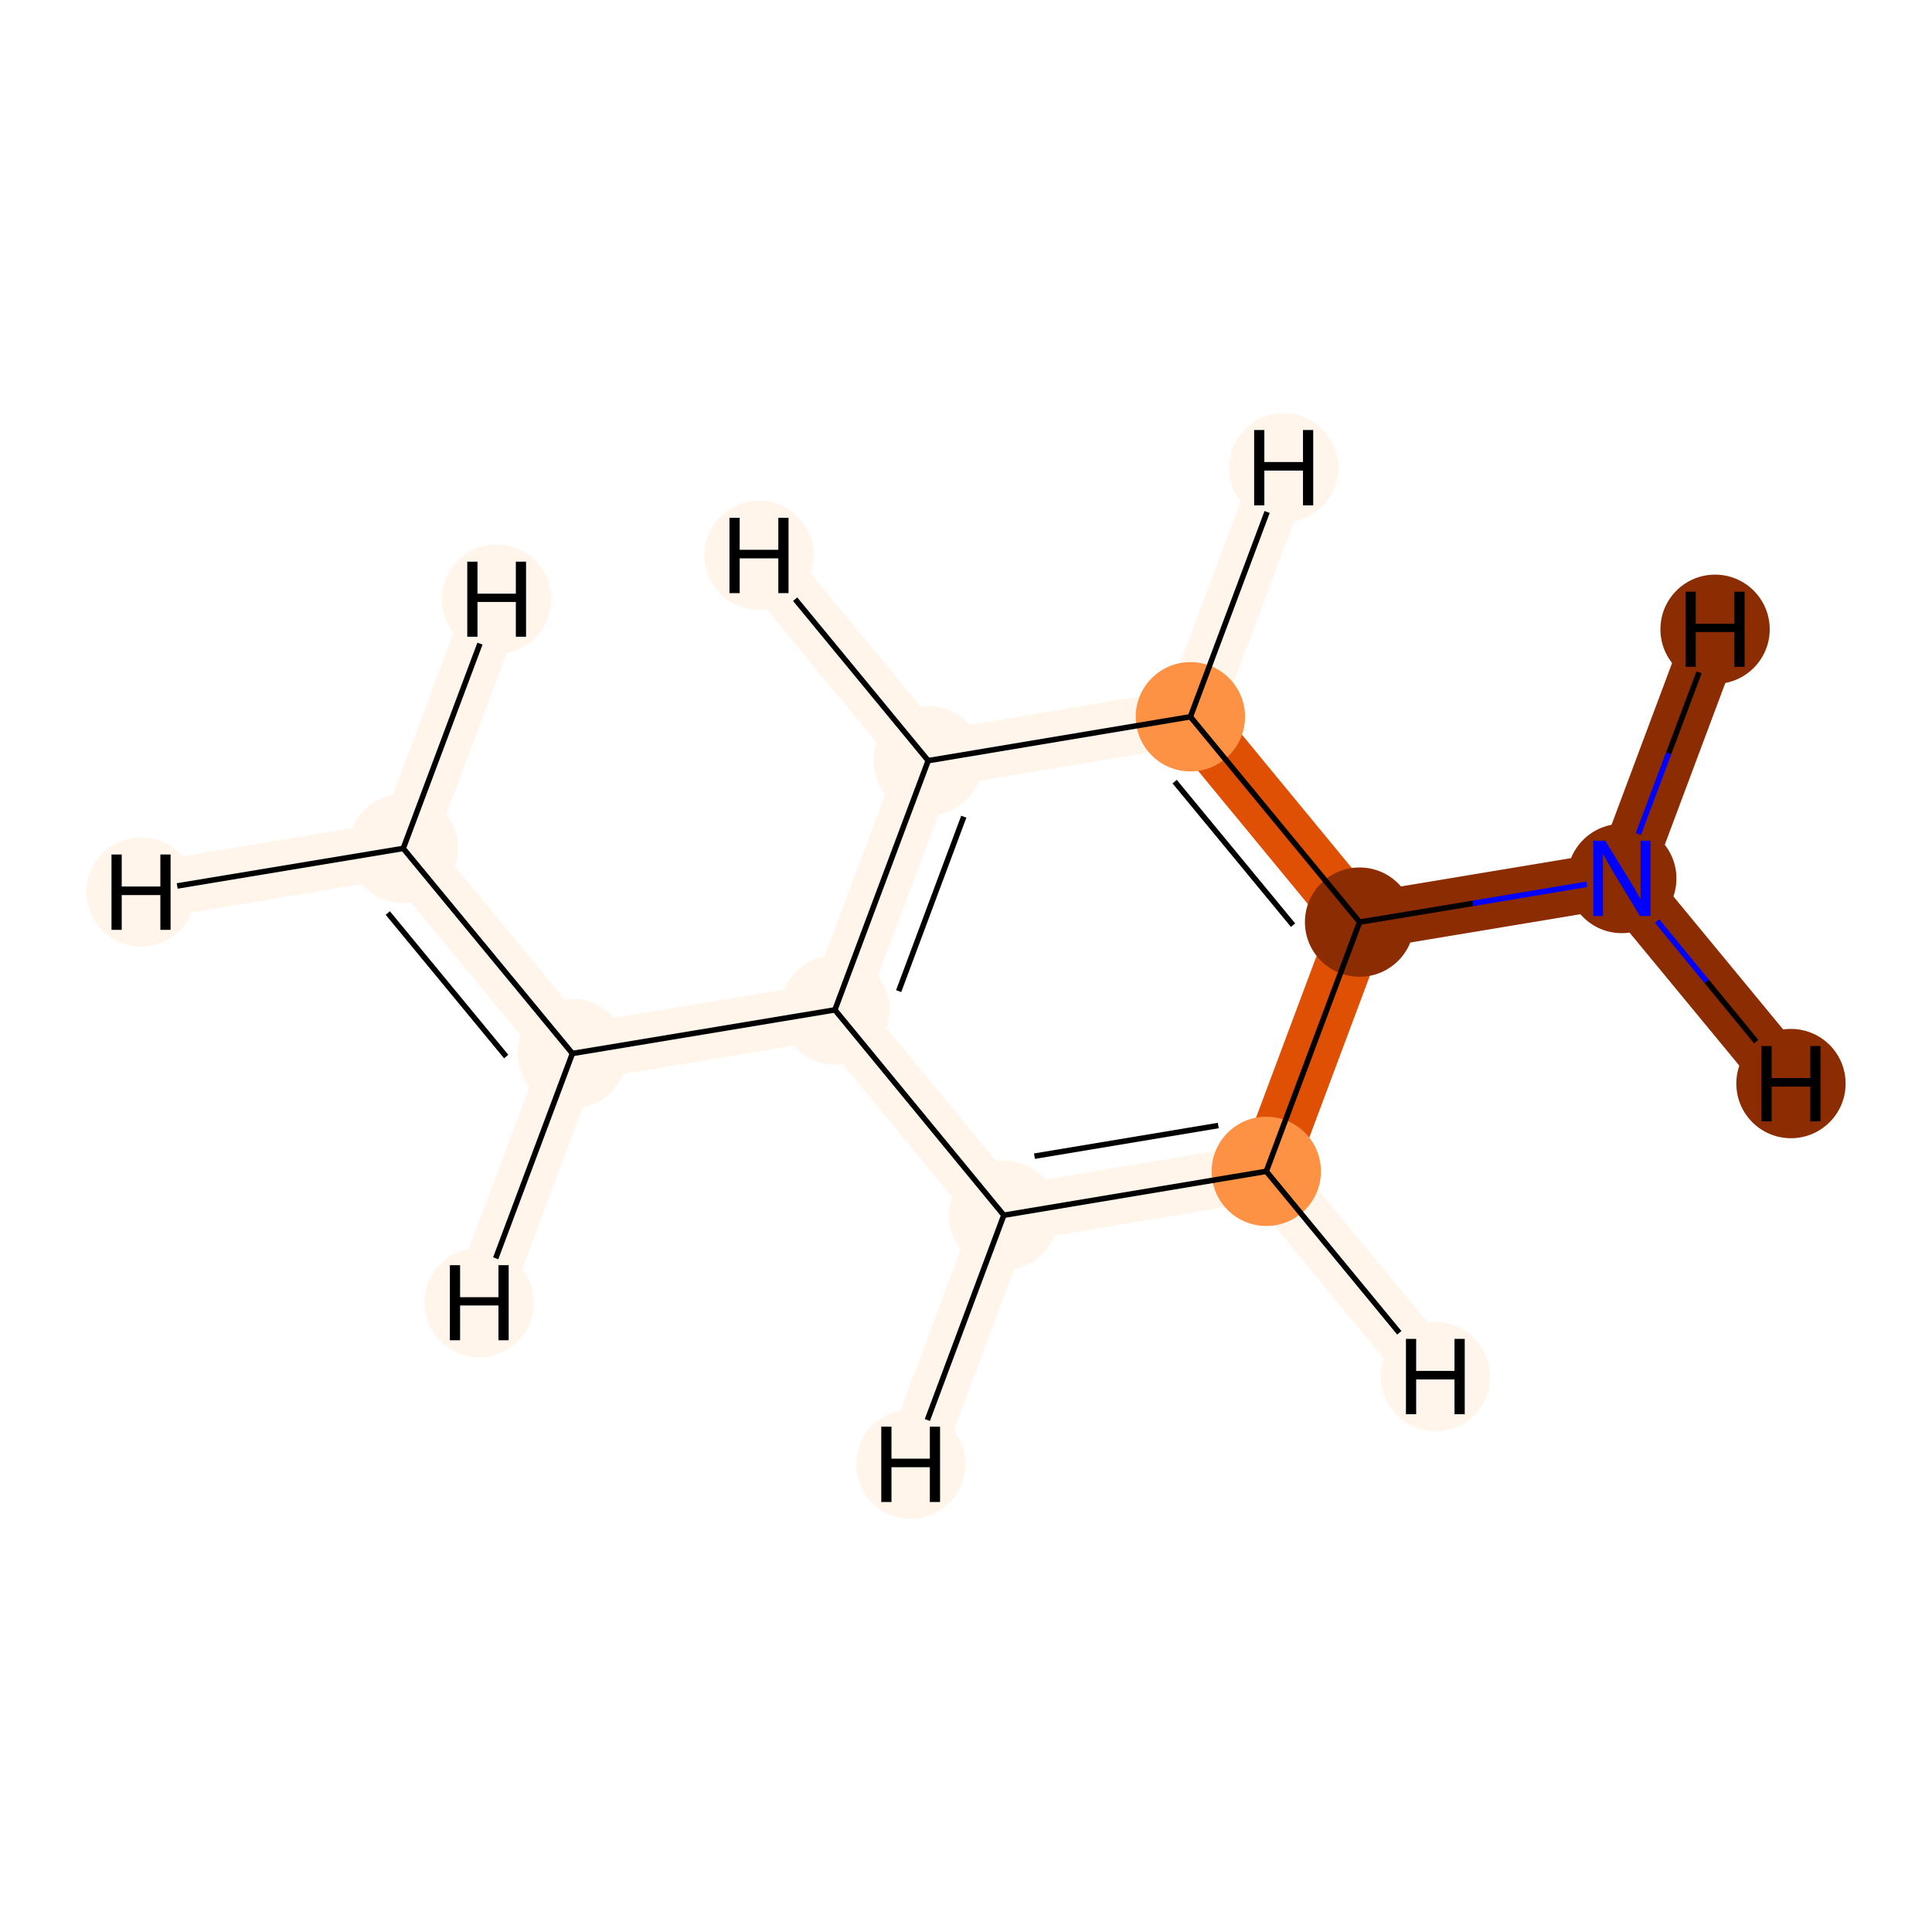 <?xml version='1.0' encoding='iso-8859-1'?>
<svg version='1.1' baseProfile='full'
              xmlns='http://www.w3.org/2000/svg'
                      xmlns:rdkit='http://www.rdkit.org/xml'
                      xmlns:xlink='http://www.w3.org/1999/xlink'
                  xml:space='preserve'
width='700px' height='700px' viewBox='0 0 700 700'>
<!-- END OF HEADER -->
<rect style='opacity:1.0;fill:#FFFFFF;stroke:none' width='700.0' height='700.0' x='0.0' y='0.0'> </rect>
<path d='M 146.1,307.4 L 207.4,381.7' style='fill:none;fill-rule:evenodd;stroke:#FFF5EB;stroke-width:20.6px;stroke-linecap:butt;stroke-linejoin:miter;stroke-opacity:1' />
<path d='M 146.1,307.4 L 51.1,323.2' style='fill:none;fill-rule:evenodd;stroke:#FFF5EB;stroke-width:20.6px;stroke-linecap:butt;stroke-linejoin:miter;stroke-opacity:1' />
<path d='M 146.1,307.4 L 179.9,217.1' style='fill:none;fill-rule:evenodd;stroke:#FFF5EB;stroke-width:20.6px;stroke-linecap:butt;stroke-linejoin:miter;stroke-opacity:1' />
<path d='M 207.4,381.7 L 302.5,365.9' style='fill:none;fill-rule:evenodd;stroke:#FFF5EB;stroke-width:20.6px;stroke-linecap:butt;stroke-linejoin:miter;stroke-opacity:1' />
<path d='M 207.4,381.7 L 173.6,472.0' style='fill:none;fill-rule:evenodd;stroke:#FFF5EB;stroke-width:20.6px;stroke-linecap:butt;stroke-linejoin:miter;stroke-opacity:1' />
<path d='M 302.5,365.9 L 336.3,275.6' style='fill:none;fill-rule:evenodd;stroke:#FFF5EB;stroke-width:20.6px;stroke-linecap:butt;stroke-linejoin:miter;stroke-opacity:1' />
<path d='M 302.5,365.9 L 363.7,440.3' style='fill:none;fill-rule:evenodd;stroke:#FFF5EB;stroke-width:20.6px;stroke-linecap:butt;stroke-linejoin:miter;stroke-opacity:1' />
<path d='M 336.3,275.6 L 431.3,259.7' style='fill:none;fill-rule:evenodd;stroke:#FFF5EB;stroke-width:20.6px;stroke-linecap:butt;stroke-linejoin:miter;stroke-opacity:1' />
<path d='M 336.3,275.6 L 275.0,201.2' style='fill:none;fill-rule:evenodd;stroke:#FFF5EB;stroke-width:20.6px;stroke-linecap:butt;stroke-linejoin:miter;stroke-opacity:1' />
<path d='M 431.3,259.7 L 492.6,334.1' style='fill:none;fill-rule:evenodd;stroke:#DF5005;stroke-width:20.6px;stroke-linecap:butt;stroke-linejoin:miter;stroke-opacity:1' />
<path d='M 431.3,259.7 L 465.1,169.5' style='fill:none;fill-rule:evenodd;stroke:#FFF5EB;stroke-width:20.6px;stroke-linecap:butt;stroke-linejoin:miter;stroke-opacity:1' />
<path d='M 492.6,334.1 L 458.8,424.4' style='fill:none;fill-rule:evenodd;stroke:#DF5005;stroke-width:20.6px;stroke-linecap:butt;stroke-linejoin:miter;stroke-opacity:1' />
<path d='M 492.6,334.1 L 587.6,318.3' style='fill:none;fill-rule:evenodd;stroke:#8C2C03;stroke-width:20.6px;stroke-linecap:butt;stroke-linejoin:miter;stroke-opacity:1' />
<path d='M 458.8,424.4 L 363.7,440.3' style='fill:none;fill-rule:evenodd;stroke:#FFF5EB;stroke-width:20.6px;stroke-linecap:butt;stroke-linejoin:miter;stroke-opacity:1' />
<path d='M 458.8,424.4 L 520.1,498.8' style='fill:none;fill-rule:evenodd;stroke:#FFF5EB;stroke-width:20.6px;stroke-linecap:butt;stroke-linejoin:miter;stroke-opacity:1' />
<path d='M 363.7,440.3 L 330.0,530.5' style='fill:none;fill-rule:evenodd;stroke:#FFF5EB;stroke-width:20.6px;stroke-linecap:butt;stroke-linejoin:miter;stroke-opacity:1' />
<path d='M 587.6,318.3 L 648.9,392.6' style='fill:none;fill-rule:evenodd;stroke:#8C2C03;stroke-width:20.6px;stroke-linecap:butt;stroke-linejoin:miter;stroke-opacity:1' />
<path d='M 587.6,318.3 L 621.4,228.0' style='fill:none;fill-rule:evenodd;stroke:#8C2C03;stroke-width:20.6px;stroke-linecap:butt;stroke-linejoin:miter;stroke-opacity:1' />
<ellipse cx='146.1' cy='307.4' rx='19.3' ry='19.3'  style='fill:#FFF5EB;fill-rule:evenodd;stroke:#FFF5EB;stroke-width:1.0px;stroke-linecap:butt;stroke-linejoin:miter;stroke-opacity:1' />
<ellipse cx='207.4' cy='381.7' rx='19.3' ry='19.3'  style='fill:#FFF5EB;fill-rule:evenodd;stroke:#FFF5EB;stroke-width:1.0px;stroke-linecap:butt;stroke-linejoin:miter;stroke-opacity:1' />
<ellipse cx='302.5' cy='365.9' rx='19.3' ry='19.3'  style='fill:#FFF5EB;fill-rule:evenodd;stroke:#FFF5EB;stroke-width:1.0px;stroke-linecap:butt;stroke-linejoin:miter;stroke-opacity:1' />
<ellipse cx='336.3' cy='275.6' rx='19.3' ry='19.3'  style='fill:#FFF5EB;fill-rule:evenodd;stroke:#FFF5EB;stroke-width:1.0px;stroke-linecap:butt;stroke-linejoin:miter;stroke-opacity:1' />
<ellipse cx='431.3' cy='259.7' rx='19.3' ry='19.3'  style='fill:#FD9244;fill-rule:evenodd;stroke:#FD9244;stroke-width:1.0px;stroke-linecap:butt;stroke-linejoin:miter;stroke-opacity:1' />
<ellipse cx='492.6' cy='334.1' rx='19.3' ry='19.3'  style='fill:#8C2C03;fill-rule:evenodd;stroke:#8C2C03;stroke-width:1.0px;stroke-linecap:butt;stroke-linejoin:miter;stroke-opacity:1' />
<ellipse cx='458.8' cy='424.4' rx='19.3' ry='19.3'  style='fill:#FD9244;fill-rule:evenodd;stroke:#FD9244;stroke-width:1.0px;stroke-linecap:butt;stroke-linejoin:miter;stroke-opacity:1' />
<ellipse cx='363.7' cy='440.3' rx='19.3' ry='19.3'  style='fill:#FFF5EB;fill-rule:evenodd;stroke:#FFF5EB;stroke-width:1.0px;stroke-linecap:butt;stroke-linejoin:miter;stroke-opacity:1' />
<ellipse cx='587.6' cy='318.3' rx='19.3' ry='19.3'  style='fill:#8C2C03;fill-rule:evenodd;stroke:#8C2C03;stroke-width:1.0px;stroke-linecap:butt;stroke-linejoin:miter;stroke-opacity:1' />
<ellipse cx='51.1' cy='323.2' rx='19.3' ry='19.3'  style='fill:#FFF5EB;fill-rule:evenodd;stroke:#FFF5EB;stroke-width:1.0px;stroke-linecap:butt;stroke-linejoin:miter;stroke-opacity:1' />
<ellipse cx='179.9' cy='217.1' rx='19.3' ry='19.3'  style='fill:#FFF5EB;fill-rule:evenodd;stroke:#FFF5EB;stroke-width:1.0px;stroke-linecap:butt;stroke-linejoin:miter;stroke-opacity:1' />
<ellipse cx='173.6' cy='472.0' rx='19.3' ry='19.3'  style='fill:#FFF5EB;fill-rule:evenodd;stroke:#FFF5EB;stroke-width:1.0px;stroke-linecap:butt;stroke-linejoin:miter;stroke-opacity:1' />
<ellipse cx='275.0' cy='201.2' rx='19.3' ry='19.3'  style='fill:#FFF5EB;fill-rule:evenodd;stroke:#FFF5EB;stroke-width:1.0px;stroke-linecap:butt;stroke-linejoin:miter;stroke-opacity:1' />
<ellipse cx='465.1' cy='169.5' rx='19.3' ry='19.3'  style='fill:#FFF5EB;fill-rule:evenodd;stroke:#FFF5EB;stroke-width:1.0px;stroke-linecap:butt;stroke-linejoin:miter;stroke-opacity:1' />
<ellipse cx='520.1' cy='498.8' rx='19.3' ry='19.3'  style='fill:#FFF5EB;fill-rule:evenodd;stroke:#FFF5EB;stroke-width:1.0px;stroke-linecap:butt;stroke-linejoin:miter;stroke-opacity:1' />
<ellipse cx='330.0' cy='530.5' rx='19.3' ry='19.3'  style='fill:#FFF5EB;fill-rule:evenodd;stroke:#FFF5EB;stroke-width:1.0px;stroke-linecap:butt;stroke-linejoin:miter;stroke-opacity:1' />
<ellipse cx='648.9' cy='392.6' rx='19.3' ry='19.3'  style='fill:#8C2C03;fill-rule:evenodd;stroke:#8C2C03;stroke-width:1.0px;stroke-linecap:butt;stroke-linejoin:miter;stroke-opacity:1' />
<ellipse cx='621.4' cy='228.0' rx='19.3' ry='19.3'  style='fill:#8C2C03;fill-rule:evenodd;stroke:#8C2C03;stroke-width:1.0px;stroke-linecap:butt;stroke-linejoin:miter;stroke-opacity:1' />
<path class='bond-0 atom-0 atom-1' d='M 146.1,307.4 L 207.4,381.7' style='fill:none;fill-rule:evenodd;stroke:#000000;stroke-width:2.0px;stroke-linecap:butt;stroke-linejoin:miter;stroke-opacity:1' />
<path class='bond-0 atom-0 atom-1' d='M 140.5,330.8 L 183.4,382.8' style='fill:none;fill-rule:evenodd;stroke:#000000;stroke-width:2.0px;stroke-linecap:butt;stroke-linejoin:miter;stroke-opacity:1' />
<path class='bond-9 atom-0 atom-9' d='M 146.1,307.4 L 64.2,321.0' style='fill:none;fill-rule:evenodd;stroke:#000000;stroke-width:2.0px;stroke-linecap:butt;stroke-linejoin:miter;stroke-opacity:1' />
<path class='bond-10 atom-0 atom-10' d='M 146.1,307.4 L 173.9,233.2' style='fill:none;fill-rule:evenodd;stroke:#000000;stroke-width:2.0px;stroke-linecap:butt;stroke-linejoin:miter;stroke-opacity:1' />
<path class='bond-1 atom-1 atom-2' d='M 207.4,381.7 L 302.5,365.9' style='fill:none;fill-rule:evenodd;stroke:#000000;stroke-width:2.0px;stroke-linecap:butt;stroke-linejoin:miter;stroke-opacity:1' />
<path class='bond-11 atom-1 atom-11' d='M 207.4,381.7 L 179.6,455.9' style='fill:none;fill-rule:evenodd;stroke:#000000;stroke-width:2.0px;stroke-linecap:butt;stroke-linejoin:miter;stroke-opacity:1' />
<path class='bond-2 atom-2 atom-3' d='M 302.5,365.9 L 336.3,275.6' style='fill:none;fill-rule:evenodd;stroke:#000000;stroke-width:2.0px;stroke-linecap:butt;stroke-linejoin:miter;stroke-opacity:1' />
<path class='bond-2 atom-2 atom-3' d='M 325.6,359.1 L 349.2,295.9' style='fill:none;fill-rule:evenodd;stroke:#000000;stroke-width:2.0px;stroke-linecap:butt;stroke-linejoin:miter;stroke-opacity:1' />
<path class='bond-8 atom-7 atom-2' d='M 363.7,440.3 L 302.5,365.9' style='fill:none;fill-rule:evenodd;stroke:#000000;stroke-width:2.0px;stroke-linecap:butt;stroke-linejoin:miter;stroke-opacity:1' />
<path class='bond-3 atom-3 atom-4' d='M 336.3,275.6 L 431.3,259.7' style='fill:none;fill-rule:evenodd;stroke:#000000;stroke-width:2.0px;stroke-linecap:butt;stroke-linejoin:miter;stroke-opacity:1' />
<path class='bond-12 atom-3 atom-12' d='M 336.3,275.6 L 288.1,217.1' style='fill:none;fill-rule:evenodd;stroke:#000000;stroke-width:2.0px;stroke-linecap:butt;stroke-linejoin:miter;stroke-opacity:1' />
<path class='bond-4 atom-4 atom-5' d='M 431.3,259.7 L 492.6,334.1' style='fill:none;fill-rule:evenodd;stroke:#000000;stroke-width:2.0px;stroke-linecap:butt;stroke-linejoin:miter;stroke-opacity:1' />
<path class='bond-4 atom-4 atom-5' d='M 425.6,283.2 L 468.5,335.2' style='fill:none;fill-rule:evenodd;stroke:#000000;stroke-width:2.0px;stroke-linecap:butt;stroke-linejoin:miter;stroke-opacity:1' />
<path class='bond-13 atom-4 atom-13' d='M 431.3,259.7 L 459.1,185.5' style='fill:none;fill-rule:evenodd;stroke:#000000;stroke-width:2.0px;stroke-linecap:butt;stroke-linejoin:miter;stroke-opacity:1' />
<path class='bond-5 atom-5 atom-6' d='M 492.6,334.1 L 458.8,424.4' style='fill:none;fill-rule:evenodd;stroke:#000000;stroke-width:2.0px;stroke-linecap:butt;stroke-linejoin:miter;stroke-opacity:1' />
<path class='bond-7 atom-5 atom-8' d='M 492.6,334.1 L 533.7,327.3' style='fill:none;fill-rule:evenodd;stroke:#000000;stroke-width:2.0px;stroke-linecap:butt;stroke-linejoin:miter;stroke-opacity:1' />
<path class='bond-7 atom-5 atom-8' d='M 533.7,327.3 L 574.9,320.4' style='fill:none;fill-rule:evenodd;stroke:#0000FF;stroke-width:2.0px;stroke-linecap:butt;stroke-linejoin:miter;stroke-opacity:1' />
<path class='bond-6 atom-6 atom-7' d='M 458.8,424.4 L 363.7,440.3' style='fill:none;fill-rule:evenodd;stroke:#000000;stroke-width:2.0px;stroke-linecap:butt;stroke-linejoin:miter;stroke-opacity:1' />
<path class='bond-6 atom-6 atom-7' d='M 441.4,407.8 L 374.8,418.9' style='fill:none;fill-rule:evenodd;stroke:#000000;stroke-width:2.0px;stroke-linecap:butt;stroke-linejoin:miter;stroke-opacity:1' />
<path class='bond-14 atom-6 atom-14' d='M 458.8,424.4 L 507.0,482.9' style='fill:none;fill-rule:evenodd;stroke:#000000;stroke-width:2.0px;stroke-linecap:butt;stroke-linejoin:miter;stroke-opacity:1' />
<path class='bond-15 atom-7 atom-15' d='M 363.7,440.3 L 336.0,514.5' style='fill:none;fill-rule:evenodd;stroke:#000000;stroke-width:2.0px;stroke-linecap:butt;stroke-linejoin:miter;stroke-opacity:1' />
<path class='bond-16 atom-8 atom-16' d='M 600.4,333.7 L 618.4,355.6' style='fill:none;fill-rule:evenodd;stroke:#0000FF;stroke-width:2.0px;stroke-linecap:butt;stroke-linejoin:miter;stroke-opacity:1' />
<path class='bond-16 atom-8 atom-16' d='M 618.4,355.6 L 636.3,377.4' style='fill:none;fill-rule:evenodd;stroke:#000000;stroke-width:2.0px;stroke-linecap:butt;stroke-linejoin:miter;stroke-opacity:1' />
<path class='bond-17 atom-8 atom-17' d='M 593.6,302.2 L 604.6,272.9' style='fill:none;fill-rule:evenodd;stroke:#0000FF;stroke-width:2.0px;stroke-linecap:butt;stroke-linejoin:miter;stroke-opacity:1' />
<path class='bond-17 atom-8 atom-17' d='M 604.6,272.9 L 615.6,243.6' style='fill:none;fill-rule:evenodd;stroke:#000000;stroke-width:2.0px;stroke-linecap:butt;stroke-linejoin:miter;stroke-opacity:1' />
<path  class='atom-8' d='M 581.6 304.6
L 590.5 319.1
Q 591.4 320.5, 592.9 323.1
Q 594.3 325.7, 594.4 325.8
L 594.4 304.6
L 598.0 304.6
L 598.0 331.9
L 594.2 331.9
L 584.6 316.1
Q 583.5 314.2, 582.3 312.1
Q 581.2 310.0, 580.8 309.4
L 580.8 331.9
L 577.3 331.9
L 577.3 304.6
L 581.6 304.6
' fill='#0000FF'/>
<path  class='atom-9' d='M 40.4 309.6
L 44.1 309.6
L 44.1 321.2
L 58.1 321.2
L 58.1 309.6
L 61.8 309.6
L 61.8 336.9
L 58.1 336.9
L 58.1 324.3
L 44.1 324.3
L 44.1 336.9
L 40.4 336.9
L 40.4 309.6
' fill='#000000'/>
<path  class='atom-10' d='M 169.3 203.5
L 173.0 203.5
L 173.0 215.1
L 186.9 215.1
L 186.9 203.5
L 190.6 203.5
L 190.6 230.7
L 186.9 230.7
L 186.9 218.1
L 173.0 218.1
L 173.0 230.7
L 169.3 230.7
L 169.3 203.5
' fill='#000000'/>
<path  class='atom-11' d='M 163.0 458.4
L 166.7 458.4
L 166.7 470.0
L 180.6 470.0
L 180.6 458.4
L 184.3 458.4
L 184.3 485.6
L 180.6 485.6
L 180.6 473.0
L 166.7 473.0
L 166.7 485.6
L 163.0 485.6
L 163.0 458.4
' fill='#000000'/>
<path  class='atom-12' d='M 264.3 187.6
L 268.0 187.6
L 268.0 199.2
L 282.0 199.2
L 282.0 187.6
L 285.7 187.6
L 285.7 214.9
L 282.0 214.9
L 282.0 202.3
L 268.0 202.3
L 268.0 214.9
L 264.3 214.9
L 264.3 187.6
' fill='#000000'/>
<path  class='atom-13' d='M 454.4 155.8
L 458.1 155.8
L 458.1 167.4
L 472.1 167.4
L 472.1 155.8
L 475.8 155.8
L 475.8 183.1
L 472.1 183.1
L 472.1 170.5
L 458.1 170.5
L 458.1 183.1
L 454.4 183.1
L 454.4 155.8
' fill='#000000'/>
<path  class='atom-14' d='M 509.4 485.1
L 513.1 485.1
L 513.1 496.7
L 527.0 496.7
L 527.0 485.1
L 530.7 485.1
L 530.7 512.4
L 527.0 512.4
L 527.0 499.8
L 513.1 499.8
L 513.1 512.4
L 509.4 512.4
L 509.4 485.1
' fill='#000000'/>
<path  class='atom-15' d='M 319.3 516.9
L 323.0 516.9
L 323.0 528.5
L 336.9 528.5
L 336.9 516.9
L 340.6 516.9
L 340.6 544.2
L 336.9 544.2
L 336.9 531.6
L 323.0 531.6
L 323.0 544.2
L 319.3 544.2
L 319.3 516.9
' fill='#000000'/>
<path  class='atom-16' d='M 638.2 379.0
L 641.9 379.0
L 641.9 390.6
L 655.9 390.6
L 655.9 379.0
L 659.6 379.0
L 659.6 406.3
L 655.9 406.3
L 655.9 393.7
L 641.9 393.7
L 641.9 406.3
L 638.2 406.3
L 638.2 379.0
' fill='#000000'/>
<path  class='atom-17' d='M 610.7 214.4
L 614.4 214.4
L 614.4 226.0
L 628.4 226.0
L 628.4 214.4
L 632.1 214.4
L 632.1 241.6
L 628.4 241.6
L 628.4 229.0
L 614.4 229.0
L 614.4 241.6
L 610.7 241.6
L 610.7 214.4
' fill='#000000'/>
</svg>
